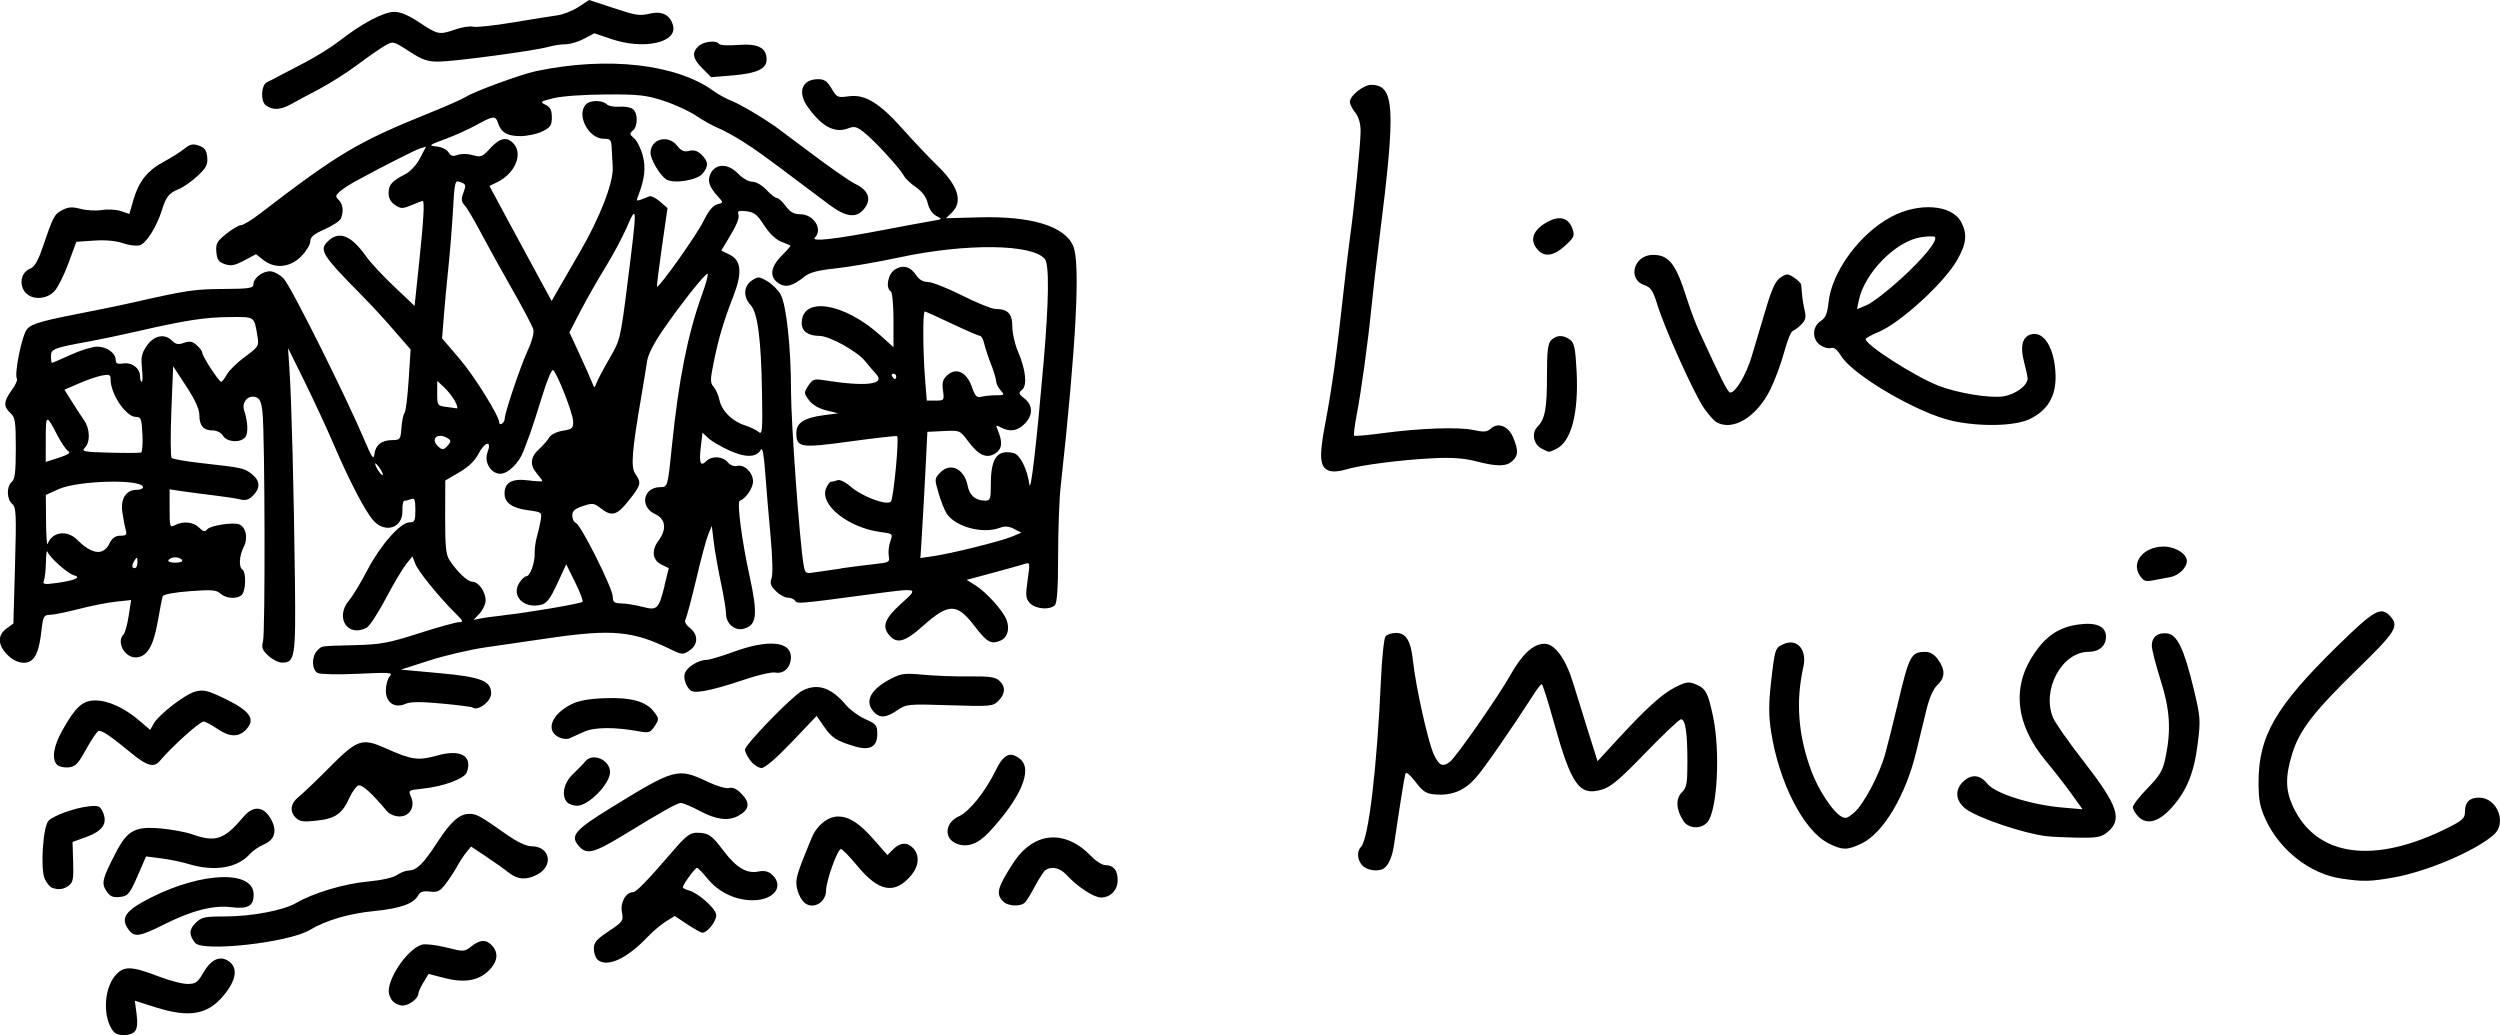 <?xml version="1.0" encoding="UTF-8" standalone="no"?>
<!-- Created with Inkscape (http://www.inkscape.org/) -->

<svg
   width="44.629mm"
   height="18.478mm"
   viewBox="0 0 44.629 18.478"
   version="1.1"
   id="svg5"
   inkscape:version="1.1.1 (3bf5ae0d25, 2021-09-20)"
   sodipodi:docname="live_music.svg"
   xmlns:inkscape="http://www.inkscape.org/namespaces/inkscape"
   xmlns:sodipodi="http://sodipodi.sourceforge.net/DTD/sodipodi-0.dtd"
   xmlns="http://www.w3.org/2000/svg"
   xmlns:svg="http://www.w3.org/2000/svg">
  <sodipodi:namedview
     id="namedview7"
     pagecolor="#ffffff"
     bordercolor="#666666"
     borderopacity="1.0"
     inkscape:pageshadow="2"
     inkscape:pageopacity="0.0"
     inkscape:pagecheckerboard="0"
     inkscape:document-units="mm"
     showgrid="false"
     fit-margin-top="0"
     fit-margin-left="0"
     fit-margin-right="0"
     fit-margin-bottom="0"
     inkscape:zoom="0.71446409"
     inkscape:cx="453.48676"
     inkscape:cy="361.80965"
     inkscape:window-width="1920"
     inkscape:window-height="991"
     inkscape:window-x="-9"
     inkscape:window-y="-9"
     inkscape:window-maximized="1"
     inkscape:current-layer="layer1" />
  <defs
     id="defs2" />
  <g
     inkscape:label="Capa 1"
     inkscape:groupmode="layer"
     id="layer1"
     transform="translate(15.063,-53.091)">
    <path
       style="fill:#000000;stroke-width:0.048"
       d="m -13.033,71.51 c -0.197,-0.237 -0.183,-0.754 0.027,-1.003 0.15,-0.178 0.286,-0.174 0.798,0.023 0.18,0.069 0.402,0.126 0.493,0.126 0.142,0 0.181,-0.027 0.275,-0.19 0.142,-0.247 0.297,-0.322 0.454,-0.22 0.165,0.108 0.149,0.309 -0.043,0.563 -0.299,0.394 -0.629,0.463 -1.263,0.262 l -0.364,-0.116 0.031,0.236 c 0.021,0.159 0.012,0.259 -0.029,0.309 -0.074,0.089 -0.307,0.095 -0.377,0.011 z m 4.984,-0.544 c -0.042,-0.042 -0.075,-0.123 -0.075,-0.181 0.003,-0.275 0.361,-0.772 0.599,-0.832 0.061,-0.015 0.254,0.008 0.43,0.052 0.312,0.078 0.322,0.078 0.446,-0.02 0.157,-0.124 0.268,-0.127 0.372,-0.012 0.118,0.13 0.097,0.287 -0.058,0.442 -0.184,0.184 -0.439,0.227 -0.795,0.135 l -0.282,-0.073 -0.091,0.15 c -0.05,0.082 -0.092,0.174 -0.092,0.203 -2.906e-4,0.085 -0.167,0.212 -0.278,0.212 -0.056,0 -0.135,-0.034 -0.177,-0.076 z m 3.645,-0.753 c -0.032,-0.032 -0.058,-0.117 -0.058,-0.19 0,-0.107 0.051,-0.166 0.266,-0.309 0.255,-0.169 0.265,-0.184 0.235,-0.342 -0.032,-0.171 0.071,-0.354 0.198,-0.354 0.059,0 0.264,-0.213 0.737,-0.763 0.203,-0.236 0.285,-0.298 0.394,-0.298 0.214,0 0.271,0.037 0.481,0.317 0.232,0.307 0.416,0.417 0.626,0.375 0.107,-0.021 0.176,-0.005 0.244,0.056 0.226,0.205 0.035,0.457 -0.345,0.457 -0.313,0 -0.614,-0.146 -0.813,-0.393 -0.082,-0.102 -0.164,-0.185 -0.183,-0.185 -0.035,3.65e-4 -0.251,0.298 -0.251,0.347 0,0.015 0.049,0.04 0.108,0.056 0.154,0.039 0.453,0.298 0.485,0.42 0.026,0.1 -0.145,0.334 -0.246,0.334 -0.023,0 -0.143,-0.067 -0.267,-0.149 l -0.225,-0.149 -0.157,0.097 c -0.086,0.054 -0.233,0.177 -0.326,0.275 -0.382,0.403 -0.742,0.561 -0.906,0.397 z m -7.178,-0.292 c -0.11,-0.142 -0.107,-0.236 0.009,-0.352 0.106,-0.106 0.157,-0.118 0.527,-0.118 0.474,0 1.043,-0.108 1.267,-0.239 0.3,-0.177 0.855,-0.344 1.273,-0.383 0.255,-0.024 0.462,-0.07 0.531,-0.118 0.062,-0.044 0.157,-0.08 0.211,-0.081 0.14,-0.003 0.261,-0.122 0.502,-0.494 0.244,-0.377 0.4,-0.516 0.578,-0.516 0.13,1.8e-4 0.18,0.028 0.672,0.373 0.185,0.13 0.345,0.205 0.436,0.205 0.334,0 0.403,0.351 0.099,0.508 -0.192,0.099 -0.347,0.088 -0.505,-0.038 -0.075,-0.06 -0.257,-0.189 -0.404,-0.287 l -0.268,-0.178 -0.086,0.106 c -0.047,0.058 -0.121,0.171 -0.164,0.251 -0.043,0.08 -0.133,0.217 -0.2,0.305 -0.104,0.137 -0.146,0.158 -0.285,0.142 -0.121,-0.014 -0.175,0.003 -0.209,0.068 -0.079,0.148 -0.316,0.233 -0.779,0.279 -0.458,0.045 -0.861,0.163 -1.161,0.341 -0.379,0.224 -1.913,0.394 -2.043,0.227 z m -1.2,-0.255 c -0.13,-0.198 -0.033,-0.327 0.418,-0.554 0.92,-0.462 1.829,-0.488 1.829,-0.052 0,0.205 -0.101,0.262 -0.397,0.226 -0.324,-0.04 -0.704,0.058 -1.209,0.311 -0.447,0.224 -0.533,0.233 -0.641,0.068 z m 12.099,-0.445 c -0.085,-0.057 -0.164,-0.236 -0.164,-0.373 0,-0.115 0.049,-0.258 0.278,-0.81 0.089,-0.214 0.286,-0.371 0.467,-0.371 0.198,0 0.38,0.118 0.641,0.415 l 0.24,0.273 0.103,-0.103 c 0.126,-0.126 0.255,-0.132 0.361,-0.015 0.114,0.126 0.098,0.316 -0.04,0.48 -0.293,0.348 -0.579,0.297 -0.965,-0.173 -0.133,-0.161 -0.263,-0.295 -0.289,-0.296 -0.059,-0.003 -0.265,0.571 -0.265,0.738 0,0.204 -0.211,0.339 -0.366,0.235 z m 3.527,-0.039 c -0.132,-0.132 -0.103,-0.246 0.175,-0.677 0.369,-0.573 0.932,-0.62 1.409,-0.119 0.078,0.082 0.187,0.149 0.243,0.149 0.144,0 0.218,0.091 0.218,0.267 0,0.179 -0.126,0.311 -0.298,0.311 -0.128,0 -0.419,-0.191 -0.614,-0.403 -0.115,-0.125 -0.263,-0.16 -0.372,-0.09 -0.03,0.019 -0.112,0.142 -0.181,0.271 -0.069,0.13 -0.15,0.265 -0.18,0.301 -0.074,0.089 -0.307,0.083 -0.4,-0.01 z m -16.009,-0.187 c -0.092,-0.14 -0.072,-0.218 0.181,-0.704 0.196,-0.377 0.34,-0.452 0.791,-0.411 0.195,0.018 0.445,0.064 0.555,0.103 0.426,0.15 0.576,0.1 0.921,-0.31 0.172,-0.205 0.355,-0.193 0.486,0.032 0.122,0.21 0.078,0.377 -0.124,0.462 -0.086,0.036 -0.199,0.115 -0.252,0.174 -0.22,0.247 -0.634,0.313 -1.09,0.174 -0.122,-0.037 -0.343,-0.083 -0.491,-0.101 l -0.268,-0.034 -0.101,0.234 c -0.194,0.449 -0.213,0.474 -0.374,0.49 -0.12,0.012 -0.17,-0.012 -0.234,-0.109 z m -0.974,-0.059 c -0.034,-0.014 -0.09,-0.082 -0.124,-0.153 -0.083,-0.169 -0.033,-0.944 0.068,-1.042 0.097,-0.095 0.464,-0.226 0.707,-0.254 0.183,-0.021 0.21,-0.01 0.261,0.102 0.09,0.197 -0.004,0.338 -0.294,0.443 l -0.247,0.089 0.011,0.357 c 0.01,0.303 -0.003,0.367 -0.08,0.424 -0.092,0.068 -0.192,0.079 -0.303,0.034 z m 40.874,-0.161 c -0.555,-0.081 -1.097,-0.502 -1.35,-1.049 -0.104,-0.224 -0.128,-0.348 -0.129,-0.661 -0.003,-0.832 0.301,-1.358 1.412,-2.446 0.657,-0.643 0.775,-0.709 0.94,-0.526 0.16,0.177 0.1,0.273 -0.578,0.934 -0.79,0.77 -1.044,1.098 -1.173,1.518 -0.127,0.41 -0.122,0.659 0.018,0.954 0.424,0.895 1.455,1.029 2.777,0.361 0.249,-0.126 0.289,-0.164 0.289,-0.28 0,-0.171 0.08,-0.25 0.253,-0.25 0.319,0 0.5,0.448 0.265,0.659 -0.323,0.289 -1.193,0.661 -1.795,0.767 -0.416,0.073 -0.539,0.076 -0.929,0.019 z M 9.258,68.543 c -0.092,-0.101 -0.104,-0.254 -0.026,-0.332 0.135,-0.135 0.287,-1.409 0.358,-3.002 0.017,-0.384 0.054,-0.726 0.081,-0.759 0.027,-0.033 0.111,-0.06 0.187,-0.06 0.181,0 0.265,0.139 0.304,0.506 0.048,0.448 0.263,1.417 0.365,1.648 0.095,0.214 0.162,0.248 0.294,0.146 0.109,-0.084 0.875,-1.182 1.081,-1.552 0.206,-0.368 0.409,-0.555 0.605,-0.555 0.187,0 0.381,0.267 0.515,0.707 0.055,0.181 0.175,0.568 0.267,0.859 l 0.167,0.53 0.332,-0.361 c 0.532,-0.58 0.821,-0.842 1.057,-0.96 0.192,-0.096 0.239,-0.103 0.364,-0.051 0.179,0.074 0.218,0.147 0.309,0.576 0.133,0.635 0.075,1.69 -0.104,1.889 -0.113,0.125 -0.335,0.113 -0.424,-0.023 -0.132,-0.201 -0.144,-0.398 -0.031,-0.511 0.089,-0.089 0.101,-0.158 0.101,-0.553 0,-0.515 -0.036,-0.753 -0.114,-0.754 -0.03,-1.84e-4 -0.315,0.269 -0.633,0.598 -0.467,0.483 -0.618,0.61 -0.784,0.659 -0.401,0.118 -0.542,-0.083 -0.858,-1.221 -0.101,-0.365 -0.196,-0.663 -0.211,-0.662 -0.015,1.8e-4 -0.073,0.071 -0.128,0.157 -0.421,0.654 -0.893,1.336 -1.047,1.511 -0.204,0.232 -0.429,0.325 -0.73,0.3 -0.16,-0.013 -0.216,-0.05 -0.35,-0.225 -0.097,-0.128 -0.167,-0.184 -0.179,-0.145 -0.018,0.055 -0.108,0.617 -0.203,1.269 -0.031,0.21 -0.098,0.365 -0.181,0.421 -0.098,0.065 -0.302,0.038 -0.383,-0.051 z m -13.982,-0.342 c -0.17,-0.188 -0.089,-0.287 0.575,-0.695 1.13,-0.695 1.186,-0.711 1.706,-0.465 0.175,0.083 0.346,0.134 0.397,0.117 0.058,-0.018 0.132,0.015 0.21,0.093 0.173,0.173 0.156,0.296 -0.056,0.408 -0.174,0.092 -0.388,0.063 -0.674,-0.089 -0.149,-0.08 -0.303,-0.145 -0.343,-0.145 -0.063,0 -0.319,0.143 -1.013,0.567 -0.537,0.327 -0.664,0.36 -0.801,0.209 z m 22.302,-0.057 c -0.441,-0.218 -0.887,-1.089 -1.025,-1.998 -0.043,-0.281 -0.043,-0.491 -0.002,-0.859 0.069,-0.613 0.074,-0.63 0.222,-0.697 0.244,-0.111 0.427,0.097 0.357,0.406 -0.14,0.621 -0.093,1.229 0.146,1.868 0.118,0.315 0.363,0.694 0.511,0.79 0.091,0.059 0.118,0.053 0.246,-0.055 0.17,-0.143 0.449,-0.666 0.555,-1.04 0.041,-0.146 0.145,-0.558 0.23,-0.916 0.203,-0.855 0.235,-0.914 0.489,-0.915 0.088,-4.1e-4 0.161,0.044 0.229,0.139 0.13,0.183 0.126,0.322 -0.014,0.453 -0.073,0.068 -0.143,0.227 -0.196,0.444 -0.045,0.186 -0.126,0.522 -0.181,0.747 -0.188,0.778 -0.586,1.448 -0.969,1.634 -0.262,0.127 -0.345,0.127 -0.6,3.65e-4 z m -15.571,0.005 c -0.226,-0.095 -0.199,-0.376 0.047,-0.485 0.184,-0.081 0.473,-0.441 0.656,-0.817 0.144,-0.295 0.261,-0.35 0.439,-0.205 0.228,0.184 0.013,0.692 -0.551,1.299 -0.204,0.22 -0.398,0.288 -0.592,0.208 z M 21.47,68.018 c -0.395,-0.045 -1.213,-0.32 -1.434,-0.482 -0.19,-0.14 -0.211,-0.344 -0.051,-0.494 0.148,-0.138 0.301,-0.123 0.433,0.043 0.136,0.171 0.78,0.375 1.338,0.422 l 0.358,0.031 -0.205,-0.285 c -0.113,-0.157 -0.314,-0.415 -0.447,-0.574 -0.547,-0.654 -0.619,-1.327 -0.207,-1.928 0.217,-0.316 0.446,-0.466 0.786,-0.512 0.321,-0.044 0.491,0.033 0.491,0.221 0,0.161 -0.123,0.267 -0.31,0.267 -0.478,0 -0.843,0.679 -0.634,1.178 0.037,0.09 0.281,0.437 0.542,0.773 0.626,0.805 0.706,1.05 0.414,1.279 -0.101,0.079 -0.188,0.094 -0.513,0.088 -0.215,-0.004 -0.467,-0.016 -0.56,-0.027 z M -9.78,67.693 c -0.118,-0.118 -0.099,-0.26 0.051,-0.379 0.072,-0.058 0.318,-0.292 0.545,-0.521 0.504,-0.508 0.583,-0.534 1.018,-0.339 0.451,0.203 0.571,0.219 0.908,0.124 0.418,-0.117 0.636,0.006 0.528,0.3 -0.043,0.116 -0.418,0.254 -0.799,0.293 -0.242,0.025 -0.248,0.029 -0.198,0.14 0.081,0.179 -0.02,0.355 -0.203,0.355 -0.084,0 -0.178,-0.039 -0.223,-0.092 -0.275,-0.328 -0.45,-0.485 -0.514,-0.46 -0.039,0.015 -0.109,0.112 -0.156,0.215 -0.13,0.289 -0.251,0.374 -0.582,0.411 -0.24,0.027 -0.307,0.018 -0.374,-0.048 z m 32.893,-0.021 c -0.056,-0.056 -0.101,-0.133 -0.101,-0.172 0,-0.039 0.118,-0.191 0.262,-0.338 0.221,-0.227 0.271,-0.311 0.32,-0.544 0.104,-0.497 0.081,-0.856 -0.089,-1.392 -0.085,-0.269 -0.155,-0.543 -0.155,-0.609 0,-0.155 0.105,-0.238 0.274,-0.219 0.179,0.021 0.303,0.278 0.473,0.987 0.123,0.511 0.126,0.56 0.072,0.988 -0.065,0.518 -0.198,0.84 -0.466,1.138 -0.229,0.254 -0.44,0.311 -0.59,0.161 z M -4.935,67.417 c -0.113,-0.113 -0.067,-0.349 0.099,-0.506 0.086,-0.081 0.185,-0.183 0.219,-0.226 0.133,-0.166 0.444,-0.031 0.444,0.191 -8.457e-4,0.208 -0.384,0.599 -0.587,0.599 -0.064,0 -0.142,-0.026 -0.174,-0.058 z m -9.108,-0.673 c -0.101,-0.101 -0.067,-0.329 0.092,-0.613 0.236,-0.421 0.362,-0.536 0.589,-0.536 0.231,0 0.521,0.133 0.786,0.36 l 0.194,0.166 0.059,-0.106 c 0.094,-0.17 0.57,-0.536 0.754,-0.581 0.144,-0.035 0.221,-0.016 0.527,0.133 0.456,0.222 0.551,0.369 0.361,0.559 -0.128,0.128 -0.287,0.122 -0.498,-0.022 -0.096,-0.065 -0.206,-0.125 -0.245,-0.133 -0.059,-0.012 -0.568,0.444 -0.789,0.707 -0.101,0.12 -0.227,0.086 -0.491,-0.131 -0.387,-0.319 -0.544,-0.425 -0.6,-0.407 -0.028,0.009 -0.128,0.156 -0.221,0.326 -0.144,0.263 -0.191,0.312 -0.314,0.324 -0.079,0.008 -0.171,-0.013 -0.204,-0.046 z m 12.379,-0.071 c -0.055,-0.07 -0.1,-0.16 -0.1,-0.199 0,-0.09 0.844,-0.959 1.022,-1.052 0.27,-0.141 0.518,-0.059 0.783,0.257 0.072,0.086 0.227,0.198 0.344,0.25 0.194,0.086 0.213,0.11 0.213,0.264 0,0.231 -0.131,0.303 -0.405,0.221 -0.323,-0.096 -0.405,-0.149 -0.545,-0.351 l -0.133,-0.192 -0.442,0.465 c -0.274,0.287 -0.48,0.465 -0.54,0.465 -0.053,0 -0.142,-0.057 -0.197,-0.127 z m -3.413,-0.417 c -0.253,-0.114 -0.149,-0.408 0.207,-0.589 0.134,-0.068 0.31,-0.101 0.599,-0.112 0.475,-0.018 0.744,0.057 0.885,0.245 0.09,0.12 0.09,0.131 0.01,0.254 -0.074,0.113 -0.105,0.124 -0.26,0.096 -0.45,-0.083 -0.812,-0.081 -1.001,0.004 -0.103,0.047 -0.221,0.1 -0.26,0.118 -0.04,0.018 -0.121,0.011 -0.18,-0.016 z m 5.61,-0.46 c -0.169,-0.187 -0.054,-0.403 0.318,-0.593 0.176,-0.09 0.246,-0.098 0.565,-0.067 0.2,0.02 0.568,0.033 0.817,0.03 0.36,-0.004 0.472,0.011 0.542,0.075 0.117,0.106 0.112,0.234 -0.015,0.361 -0.099,0.099 -0.134,0.102 -0.87,0.079 -0.747,-0.024 -0.771,-0.022 -0.935,0.09 -0.202,0.137 -0.315,0.144 -0.422,0.026 z m -7.17,-0.077 c -0.011,-0.011 -0.256,-0.042 -0.544,-0.069 -0.371,-0.034 -0.557,-0.033 -0.638,0.004 -0.195,0.089 -0.356,-0.018 -0.356,-0.235 0,-0.098 0.031,-0.212 0.069,-0.254 0.063,-0.069 0.011,-0.073 -0.566,-0.046 -0.352,0.017 -0.673,0.01 -0.72,-0.014 -0.106,-0.055 -0.112,-0.295 -0.009,-0.398 0.091,-0.091 0.029,-0.082 0.671,-0.099 0.467,-0.012 0.604,-0.038 1.147,-0.212 0.339,-0.109 0.661,-0.198 0.714,-0.198 0.085,0 0.077,-0.02 -0.063,-0.158 -0.293,-0.29 -0.665,-0.749 -0.717,-0.884 l -0.051,-0.134 -0.114,0.142 c -0.062,0.078 -0.226,0.354 -0.363,0.613 -0.137,0.259 -0.289,0.492 -0.339,0.518 -0.342,0.183 -0.575,-0.18 -0.314,-0.489 0.066,-0.078 0.212,-0.32 0.325,-0.537 0.232,-0.446 0.591,-0.853 0.752,-0.853 0.093,0 0.105,-0.026 0.105,-0.222 0,-0.183 -0.014,-0.217 -0.076,-0.193 -0.042,0.016 -0.095,0.029 -0.119,0.029 -0.024,0 -0.04,0.079 -0.036,0.175 0.011,0.305 -0.298,0.416 -0.514,0.183 -0.143,-0.154 -0.433,-0.71 -0.716,-1.371 -0.119,-0.278 -0.351,-0.777 -0.514,-1.109 l -0.298,-0.603 0.027,0.41 c 0.036,0.539 0.078,2.173 0.096,3.747 0.016,1.364 0.001,1.458 -0.231,1.458 -0.061,0 -0.17,-0.055 -0.243,-0.123 -0.108,-0.1 -0.126,-0.147 -0.096,-0.253 0.042,-0.15 0.034,-3.715 -0.009,-4.091 -0.023,-0.201 -0.048,-0.254 -0.132,-0.276 -0.129,-0.034 -0.241,0.1 -0.197,0.236 0.069,0.212 0.078,0.414 0.021,0.483 -0.087,0.105 -0.324,0.09 -0.396,-0.025 -0.035,-0.056 -0.112,-0.096 -0.184,-0.096 -0.166,0 -0.239,-0.084 -0.239,-0.273 0,-0.107 -0.075,-0.272 -0.234,-0.515 l -0.234,-0.358 -0.032,0.8 c -0.017,0.44 -0.015,0.817 0.006,0.837 0.021,0.021 0.254,0.061 0.518,0.091 0.745,0.083 0.776,0.09 0.91,0.195 0.152,0.119 0.16,0.25 0.024,0.386 -0.075,0.075 -0.134,0.093 -0.229,0.069 -0.07,-0.018 -0.28,-0.05 -0.465,-0.072 -0.186,-0.022 -0.44,-0.055 -0.566,-0.074 l -0.229,-0.034 v 0.345 c 0,0.326 0.005,0.342 0.093,0.295 0.145,-0.078 0.331,-0.059 0.434,0.043 0.075,0.075 0.103,0.081 0.145,0.03 0.056,-0.068 0.459,-0.13 0.569,-0.088 0.121,0.046 0.163,0.246 0.084,0.399 -0.083,0.16 -0.095,0.366 -0.024,0.409 0.068,0.042 0.06,0.378 -0.01,0.448 -0.082,0.082 -0.281,0.072 -0.382,-0.02 -0.073,-0.066 -0.157,-0.073 -0.549,-0.043 -0.276,0.021 -0.471,0.057 -0.483,0.09 -0.011,0.031 -0.052,0.237 -0.09,0.459 -0.076,0.438 -0.197,0.633 -0.394,0.633 -0.202,0 -0.347,-0.279 -0.214,-0.412 0.025,-0.025 0.066,-0.173 0.09,-0.329 l 0.044,-0.283 -0.271,0.029 c -0.149,0.016 -0.444,0.074 -0.656,0.129 -0.212,0.055 -0.444,0.103 -0.514,0.105 -0.121,0.004 -0.131,0.022 -0.162,0.299 -0.034,0.299 -0.091,0.459 -0.186,0.522 -0.111,0.074 -0.283,0.032 -0.418,-0.104 -0.176,-0.176 -0.183,-0.351 -0.018,-0.471 l 0.123,-0.09 0.029,-1.035 c 0.026,-0.925 0.02,-1.042 -0.051,-1.101 -0.099,-0.082 -0.103,-0.312 -0.007,-0.392 0.056,-0.047 0.072,-0.179 0.072,-0.601 0,-0.48 -0.011,-0.551 -0.096,-0.628 -0.127,-0.115 -0.122,-0.212 0.023,-0.408 0.065,-0.089 0.107,-0.18 0.093,-0.203 -0.053,-0.086 0.091,-0.787 0.182,-0.889 0.091,-0.101 0.25,-0.145 1.196,-0.329 0.225,-0.044 0.54,-0.109 0.699,-0.146 0.945,-0.215 1.093,-0.237 1.602,-0.24 0.463,-0.003 0.542,-0.014 0.542,-0.08 3.43e-4,-0.111 0.157,-0.236 0.296,-0.236 0.068,0 0.175,0.058 0.247,0.133 0.125,0.13 1.115,2.111 1.439,2.879 0.132,0.313 0.166,0.361 0.178,0.257 0.019,-0.166 0.126,-0.253 0.316,-0.255 0.144,-0.002 0.152,-0.011 0.167,-0.218 0.008,-0.119 0.033,-0.238 0.055,-0.265 0.022,-0.027 0.055,-0.293 0.074,-0.592 l 0.035,-0.543 -0.282,-0.324 C -8.167,58.825 -8.424,58.547 -8.583,58.386 -9.331,57.628 -9.378,57.551 -9.194,57.384 c 0.193,-0.175 0.407,-0.084 0.666,0.283 0.075,0.107 0.301,0.35 0.502,0.54 l 0.364,0.345 0.082,-0.781 c 0.08,-0.761 0.099,-1.094 0.062,-1.094 -0.01,0 -0.099,0.034 -0.197,0.075 -0.162,0.068 -0.19,0.068 -0.295,-0.001 -0.078,-0.051 -0.116,-0.121 -0.116,-0.214 0,-0.148 0.059,-0.215 0.299,-0.337 0.089,-0.045 0.199,-0.165 0.262,-0.285 l 0.108,-0.207 -0.106,0.033 c -0.095,0.03 -0.637,0.305 -1.151,0.584 -0.107,0.058 -0.235,0.142 -0.284,0.186 -0.077,0.07 -0.08,0.089 -0.018,0.15 0.075,0.075 0.09,0.198 0.04,0.328 -0.017,0.044 -0.147,0.131 -0.289,0.194 -0.197,0.087 -0.259,0.139 -0.259,0.218 0,0.057 -0.074,0.178 -0.164,0.268 -0.2,0.2 -0.468,0.225 -0.676,0.062 l -0.129,-0.102 -0.211,0.112 c -0.171,0.091 -0.237,0.103 -0.347,0.065 -0.109,-0.038 -0.138,-0.08 -0.15,-0.217 -0.013,-0.148 0.01,-0.19 0.178,-0.324 0.106,-0.085 0.224,-0.155 0.263,-0.155 0.039,0 0.186,-0.089 0.328,-0.198 1.414,-1.085 1.753,-1.286 3.029,-1.802 0.305,-0.123 0.6,-0.253 0.656,-0.29 0.15,-0.097 0.989,-0.404 1.257,-0.46 1.276,-0.267 2.508,-0.127 3.172,0.36 0.08,0.058 0.221,0.135 0.313,0.171 0.145,0.056 0.508,0.268 0.777,0.454 0.043,0.03 0.345,0.256 0.672,0.502 0.327,0.246 0.668,0.483 0.758,0.526 0.235,0.111 0.296,0.27 0.168,0.437 -0.137,0.181 -0.323,0.163 -0.62,-0.058 -0.13,-0.097 -0.335,-0.251 -0.454,-0.34 -0.711,-0.536 -0.869,-0.65 -1.109,-0.801 -0.146,-0.092 -0.34,-0.198 -0.432,-0.235 -0.092,-0.037 -0.267,-0.135 -0.39,-0.218 -0.123,-0.083 -0.384,-0.203 -0.58,-0.267 -0.312,-0.102 -0.444,-0.117 -1.032,-0.114 -0.386,0.002 -0.785,0.03 -0.932,0.066 -0.241,0.059 -0.25,0.067 -0.145,0.119 0.085,0.042 0.112,0.096 0.112,0.223 0,0.143 -0.024,0.18 -0.169,0.252 -0.093,0.046 -0.27,0.084 -0.394,0.084 -0.234,7.7e-5 -0.346,-0.067 -0.401,-0.241 -0.04,-0.127 -0.087,-0.122 -0.38,0.041 -0.136,0.076 -0.388,0.189 -0.56,0.253 -0.293,0.108 -0.303,0.117 -0.155,0.131 0.089,0.009 0.183,0.054 0.214,0.104 0.042,0.068 0.081,0.079 0.164,0.047 0.062,-0.024 0.176,-0.022 0.268,0.004 0.147,0.042 0.172,0.032 0.314,-0.123 0.172,-0.188 0.298,-0.212 0.417,-0.081 0.171,0.189 0.023,0.533 -0.295,0.688 l -0.137,0.067 0.34,0.632 c 0.187,0.348 0.437,0.81 0.556,1.027 l 0.215,0.394 0.098,-0.173 c 0.054,-0.095 0.233,-0.405 0.398,-0.688 0.364,-0.622 0.611,-1.259 0.594,-1.529 -0.006,-0.106 -0.015,-0.263 -0.019,-0.349 -0.007,-0.138 -0.024,-0.157 -0.142,-0.157 -0.275,0 -0.496,-0.435 -0.314,-0.617 0.075,-0.075 0.292,-0.074 0.367,0.001 0.032,0.032 0.135,0.052 0.229,0.044 0.094,-0.008 0.201,0.011 0.24,0.043 0.091,0.075 0.09,0.307 -0.002,0.383 -0.062,0.052 -0.059,0.069 0.023,0.138 0.052,0.044 0.121,0.182 0.154,0.308 0.058,0.223 0.035,0.417 -0.086,0.731 -0.037,0.095 -0.037,0.095 0.204,-0.004 0.03,-0.012 0.115,0.03 0.189,0.094 l 0.135,0.116 -0.1,0.694 c -0.055,0.382 -0.094,0.7 -0.087,0.708 0.031,0.033 0.708,-0.921 0.83,-1.17 0.09,-0.183 0.169,-0.279 0.245,-0.299 0.112,-0.028 0.112,-0.029 0.019,-0.131 -0.166,-0.182 -0.201,-0.29 -0.137,-0.419 0.09,-0.182 0.313,-0.182 0.488,8.46e-4 0.081,0.084 0.19,0.147 0.257,0.147 0.067,0 0.173,0.061 0.251,0.145 0.074,0.08 0.158,0.145 0.187,0.145 0.028,0 0.1,0.065 0.158,0.145 0.08,0.108 0.146,0.145 0.259,0.145 0.24,0 0.409,0.269 0.261,0.417 -0.077,0.077 0.346,0.031 1.184,-0.129 0.398,-0.076 0.808,-0.152 0.912,-0.169 0.183,-0.03 0.185,-0.033 0.074,-0.088 -0.071,-0.035 -0.13,-0.122 -0.155,-0.226 -0.027,-0.113 -0.096,-0.207 -0.209,-0.285 -0.093,-0.064 -0.191,-0.157 -0.218,-0.208 -0.07,-0.132 -0.515,-0.617 -0.703,-0.767 -0.138,-0.111 -0.178,-0.121 -0.295,-0.077 -0.238,0.09 -0.467,-0.033 -0.719,-0.386 -0.188,-0.263 -0.101,-0.493 0.186,-0.493 0.112,0 0.164,0.036 0.241,0.167 0.094,0.16 0.108,0.166 0.309,0.138 0.289,-0.04 0.551,0.121 0.971,0.596 0.181,0.204 0.454,0.491 0.606,0.639 0.372,0.359 0.462,0.643 0.265,0.836 l -0.108,0.106 0.606,-0.016 c 0.919,-0.024 1.513,0.158 1.664,0.511 0.131,0.304 0.055,1.754 -0.224,4.301 -0.025,0.225 -0.045,0.78 -0.045,1.232 -9.4e-5,0.575 -0.018,0.839 -0.058,0.88 -0.091,0.091 -0.35,0.069 -0.446,-0.037 -0.074,-0.082 -0.08,-0.135 -0.04,-0.413 0.045,-0.311 0.043,-0.318 -0.055,-0.286 -0.055,0.018 -0.31,0.089 -0.567,0.158 l -0.466,0.126 0.157,0.098 c 0.196,0.123 0.491,0.451 0.554,0.615 0.065,0.17 0.014,0.326 -0.121,0.377 -0.162,0.062 -0.228,0.022 -0.455,-0.272 -0.313,-0.406 -0.457,-0.405 -0.921,0.009 -0.31,0.277 -0.454,0.319 -0.586,0.173 -0.147,-0.162 -0.099,-0.302 0.197,-0.571 0.328,-0.298 0.354,-0.292 -0.639,-0.159 -1.184,0.158 -1.213,0.16 -1.25,0.102 -0.018,-0.03 -0.077,-0.054 -0.129,-0.054 -0.053,0 -0.149,-0.053 -0.214,-0.118 -0.093,-0.093 -0.109,-0.141 -0.076,-0.229 0.025,-0.066 0.017,-0.377 -0.019,-0.762 -0.033,-0.358 -0.076,-0.866 -0.095,-1.13 -0.023,-0.317 -0.049,-0.453 -0.077,-0.403 -0.079,0.142 -0.275,0.146 -0.565,0.013 -0.15,-0.069 -0.319,-0.168 -0.375,-0.221 l -0.102,-0.096 -0.03,0.25 c -0.034,0.289 -0.008,0.363 0.095,0.26 0.1,-0.1 0.292,-0.091 0.385,0.018 0.046,0.053 0.115,0.081 0.17,0.066 0.126,-0.033 0.282,0.119 0.282,0.275 0,0.121 -0.129,0.309 -0.237,0.346 -0.053,0.018 0.036,0.708 0.17,1.318 0.158,0.721 0.138,0.908 -0.105,0.969 -0.155,0.039 -0.31,-0.095 -0.31,-0.268 0,-0.07 -0.041,-0.322 -0.092,-0.559 -0.05,-0.237 -0.108,-0.562 -0.127,-0.721 l -0.035,-0.289 -0.062,0.148 c -0.034,0.081 -0.131,0.439 -0.214,0.795 -0.084,0.356 -0.17,0.678 -0.191,0.717 -0.026,0.047 -0.002,0.099 0.076,0.161 0.153,0.121 0.15,0.3 -0.009,0.404 -0.118,0.077 -0.135,0.076 -0.349,-0.029 -0.656,-0.321 -1.036,-0.356 -2.129,-0.197 -0.358,0.052 -0.878,0.128 -1.157,0.168 -0.278,0.04 -0.733,0.146 -1.01,0.236 l -0.504,0.162 0.687,0.063 c 0.746,0.068 0.923,0.138 0.923,0.363 0,0.149 -0.255,0.331 -0.342,0.244 z m 0.559,-1.644 c 0.413,-0.043 1.382,-0.208 1.414,-0.24 0.015,-0.015 -0.044,-0.172 -0.132,-0.349 l -0.159,-0.322 -0.16,0.346 c -0.124,0.268 -0.188,0.353 -0.285,0.377 -0.312,0.078 -0.545,-0.158 -0.39,-0.395 0.041,-0.063 0.096,-0.114 0.123,-0.114 0.067,0 0.154,-0.237 0.149,-0.41 -0.002,-0.08 0.015,-0.21 0.038,-0.289 0.023,-0.08 0.054,-0.212 0.068,-0.295 0.026,-0.15 0.025,-0.151 -0.224,-0.184 -0.282,-0.037 -0.42,-0.134 -0.42,-0.296 0,-0.2 0.13,-0.274 0.418,-0.238 0.141,0.018 0.257,0.023 0.257,0.012 0,-0.011 -0.043,-0.07 -0.096,-0.131 -0.132,-0.153 -0.121,-0.294 0.036,-0.437 0.073,-0.067 0.155,-0.161 0.182,-0.209 0.029,-0.051 0.131,-0.102 0.241,-0.12 0.175,-0.029 0.191,-0.044 0.186,-0.175 -0.006,-0.141 -0.273,-0.826 -0.355,-0.908 -0.024,-0.024 -0.108,0.174 -0.195,0.458 -0.084,0.275 -0.181,0.576 -0.216,0.669 -0.035,0.093 -0.088,0.235 -0.118,0.316 -0.079,0.212 -0.277,0.407 -0.413,0.407 -0.175,0 -0.298,-0.209 -0.229,-0.39 0.081,-0.214 -0.053,-0.182 -0.167,0.041 -0.06,0.118 -0.179,0.231 -0.341,0.325 l -0.248,0.145 -0.002,0.652 c -0.001,0.528 0.014,0.675 0.078,0.771 0.145,0.217 0.323,0.384 0.409,0.384 0.108,0 0.235,0.179 0.235,0.333 0,0.065 -0.049,0.171 -0.108,0.234 l -0.108,0.115 0.121,-0.025 c 0.066,-0.014 0.251,-0.039 0.41,-0.056 z m 2.879,-0.541 0.075,-0.301 -0.127,-0.061 c -0.164,-0.078 -0.188,-0.252 -0.059,-0.426 0.154,-0.208 0.132,-0.39 -0.057,-0.477 -0.284,-0.132 -0.215,-0.482 0.094,-0.482 0.129,0 0.131,-0.007 0.206,-0.747 0.12,-1.173 0.281,-1.983 0.535,-2.687 0.074,-0.205 0.119,-0.374 0.099,-0.374 -0.048,0 -0.454,0.51 -0.785,0.988 -0.173,0.25 -0.277,0.454 -0.295,0.578 -0.015,0.106 -0.059,0.377 -0.098,0.603 -0.172,0.999 -0.195,1.283 -0.11,1.403 0.111,0.159 0.102,0.197 -0.115,0.472 -0.214,0.27 -0.306,0.297 -0.502,0.142 -0.12,-0.094 -0.147,-0.098 -0.32,-0.04 -0.145,0.048 -0.189,0.088 -0.189,0.17 0,0.059 0.03,0.119 0.066,0.133 0.09,0.035 0.657,1.168 0.657,1.314 0,0.099 0.024,0.118 0.157,0.121 0.086,0.002 0.254,0.03 0.374,0.061 0.264,0.069 0.289,0.044 0.397,-0.39 z M -13.721,63.426 c 0.054,-0.029 0.048,-0.044 -0.028,-0.068 -0.117,-0.037 -0.428,-0.315 -0.464,-0.415 -0.014,-0.04 -0.028,0.04 -0.03,0.177 -0.002,0.137 -0.018,0.286 -0.035,0.331 -0.028,0.073 -0.004,0.078 0.229,0.047 0.143,-0.019 0.291,-0.052 0.328,-0.072 z m 13.669,-0.189 c 0.186,-0.026 0.459,-0.061 0.607,-0.077 0.254,-0.027 0.269,-0.036 0.248,-0.145 -0.012,-0.064 -1.43e-4,-0.18 0.027,-0.257 0.049,-0.14 0.048,-0.141 -0.175,-0.17 -0.572,-0.076 -1.084,-0.482 -0.974,-0.772 0.026,-0.069 0.068,-0.126 0.093,-0.126 0.025,0 0.077,-0.012 0.116,-0.027 0.04,-0.015 0.142,0.035 0.233,0.115 0.204,0.178 0.643,0.342 0.718,0.268 0.046,-0.046 0.149,-1.121 0.112,-1.169 -0.008,-0.01 -0.382,0.032 -0.831,0.093 -0.901,0.124 -0.969,0.113 -0.969,-0.152 0,-0.178 0.139,-0.268 0.482,-0.314 l 0.265,-0.035 -0.212,-0.052 c -0.135,-0.033 -0.248,-0.1 -0.309,-0.182 -0.093,-0.125 -0.093,-0.135 -0.012,-0.259 0.076,-0.116 0.104,-0.126 0.285,-0.097 0.745,0.119 1.102,0.076 0.924,-0.112 -0.04,-0.043 -0.126,-0.144 -0.192,-0.226 -0.142,-0.178 -0.64,-0.454 -0.82,-0.454 -0.199,0 -0.315,-0.084 -0.315,-0.227 0,-0.485 0.751,-0.369 1.403,0.217 l 0.235,0.212 V 58.806 c 0,-0.27 -0.021,-0.497 -0.048,-0.513 -0.097,-0.06 -0.052,-0.308 0.07,-0.388 0.144,-0.094 0.28,-0.058 0.385,0.101 0.051,0.078 0.123,0.119 0.209,0.119 0.072,1.8e-4 0.347,0.109 0.61,0.241 0.263,0.132 0.531,0.241 0.594,0.241 0.221,0 0.301,0.083 0.301,0.311 0,0.116 0.044,0.315 0.099,0.441 0.141,0.33 0.172,0.609 0.076,0.689 -0.069,0.058 -0.065,0.073 0.043,0.158 0.154,0.121 0.154,0.298 0.002,0.451 -0.128,0.128 -0.264,0.149 -0.422,0.065 -0.089,-0.047 -0.096,-0.043 -0.062,0.036 0.095,0.224 0.085,0.345 -0.037,0.425 -0.156,0.102 -0.299,0.039 -0.491,-0.219 -0.142,-0.191 -0.145,-0.192 -0.434,-0.178 l -0.29,0.014 -0.031,0.627 c -0.017,0.345 -0.045,0.852 -0.062,1.126 l -0.031,0.5 0.231,-0.034 c 0.329,-0.048 1.201,-0.265 1.401,-0.348 l 0.169,-0.071 -0.129,-0.067 c -0.092,-0.048 -0.164,-0.054 -0.251,-0.021 -0.308,0.117 -0.8,-0.015 -0.954,-0.256 -0.038,-0.059 -0.103,-0.223 -0.144,-0.365 -0.074,-0.254 -0.074,-0.258 0.041,-0.373 0.178,-0.178 0.425,-0.051 0.48,0.247 0.032,0.171 0.141,0.263 0.313,0.263 0.09,0 0.1,-0.029 0.1,-0.301 0.001,-0.463 0.118,-0.619 0.409,-0.547 0.113,0.028 0.241,0.285 0.279,0.559 0.024,0.172 0.129,-0.735 0.255,-2.193 0.094,-1.09 0.101,-1.735 0.021,-1.832 -0.224,-0.27 -1.409,-0.283 -2.602,-0.027 -0.384,0.082 -0.893,0.17 -1.131,0.195 -0.314,0.033 -0.465,0.073 -0.554,0.144 -0.215,0.173 -0.339,0.206 -0.466,0.122 -0.168,-0.11 -0.147,-0.29 0.056,-0.493 0.094,-0.094 0.164,-0.175 0.157,-0.18 -0.007,-0.005 -0.083,-0.037 -0.169,-0.071 -0.095,-0.038 -0.212,-0.151 -0.303,-0.292 -0.122,-0.191 -0.177,-0.234 -0.317,-0.25 -0.125,-0.015 -0.162,-0.003 -0.144,0.044 0.028,0.072 -0.022,0.195 -0.188,0.468 l -0.115,0.189 0.153,0.076 c 0.205,0.102 0.224,0.325 0.064,0.736 -0.173,0.445 -0.261,0.739 -0.348,1.163 -0.068,0.333 -0.069,0.387 -0.006,0.458 0.039,0.044 0.086,0.15 0.104,0.234 0.041,0.195 0.227,0.381 0.452,0.453 0.097,0.031 0.209,0.085 0.249,0.12 0.064,0.056 0.071,-0.027 0.059,-0.717 -0.016,-0.951 -0.078,-1.417 -0.206,-1.553 -0.133,-0.142 -0.122,-0.339 0.025,-0.435 0.112,-0.073 0.13,-0.072 0.275,0.013 0.086,0.05 0.193,0.155 0.237,0.234 0.104,0.181 0.187,0.952 0.187,1.731 0,0.544 0.15,2.641 0.221,3.077 0.028,0.173 0.037,0.181 0.182,0.158 0.084,-0.013 0.304,-0.045 0.49,-0.071 z M -12.609,63.124 c -4.09e-4,-0.088 -0.01,-0.095 -0.047,-0.036 -0.06,0.093 -0.06,0.145 0,0.145 0.027,0 0.048,-0.049 0.047,-0.108 z m 0.796,-0.036 c -0.016,-0.027 -0.071,-0.048 -0.121,-0.048 -0.05,0 -0.104,0.022 -0.121,0.048 -0.017,0.028 0.033,0.048 0.121,0.048 0.088,0 0.138,-0.02 0.121,-0.048 z m -1.301,-0.289 c 0.054,-0.104 0.11,-0.145 0.2,-0.145 0.106,0 0.12,-0.016 0.095,-0.108 -0.017,-0.06 -0.044,-0.201 -0.06,-0.314 -0.035,-0.239 0.067,-0.397 0.256,-0.397 0.062,0 0.113,-0.021 0.113,-0.046 0,-0.15 -1.154,-0.124 -1.506,0.034 l -0.229,0.103 0.004,0.473 c 0.002,0.26 0.015,0.44 0.03,0.4 0.076,-0.214 0.345,-0.252 0.523,-0.075 0.265,0.265 0.465,0.291 0.577,0.075 z m 4.825,-1.357 c -0.042,-0.061 -0.077,-0.094 -0.077,-0.075 0,0.054 0.114,0.225 0.136,0.204 0.01,-0.01 -0.016,-0.068 -0.058,-0.129 z m -5.553,-0.296 c -0.038,-0.021 -0.121,-0.141 -0.186,-0.265 -0.211,-0.405 -0.217,-0.404 -0.218,0.043 l -8.46e-4,0.413 0.236,-0.076 c 0.166,-0.053 0.216,-0.088 0.168,-0.115 z m 1.321,-0.303 c -0.013,-0.276 -0.025,-0.309 -0.114,-0.309 -0.179,-4.09e-4 -0.454,-0.408 -0.454,-0.672 0,-0.083 -0.022,-0.093 -0.157,-0.067 -0.086,0.017 -0.271,0.08 -0.411,0.142 l -0.255,0.111 0.129,0.207 c 0.071,0.114 0.169,0.264 0.219,0.335 0.109,0.155 0.116,0.393 0.016,0.494 -0.067,0.067 -0.022,0.075 0.446,0.088 0.286,0.007 0.537,0.006 0.558,-0.003 0.021,-0.009 0.032,-0.155 0.024,-0.325 z m 5.459,0.193 c 0.052,-0.063 0.051,-0.083 -0.006,-0.12 -0.175,-0.11 -0.318,-3.64e-4 -0.18,0.138 0.076,0.076 0.111,0.073 0.186,-0.018 z m 1.009,-0.471 c 0,-0.105 0.29,-0.962 0.416,-1.23 0.071,-0.15 0.11,-0.302 0.095,-0.362 -0.015,-0.057 -0.182,-0.374 -0.371,-0.706 -0.189,-0.331 -0.441,-0.787 -0.56,-1.012 -0.119,-0.225 -0.25,-0.449 -0.293,-0.496 -0.064,-0.071 -0.068,-0.113 -0.023,-0.232 0.049,-0.13 0.044,-0.149 -0.051,-0.184 -0.103,-0.038 -0.106,-0.029 -0.138,0.521 -0.018,0.308 -0.055,0.766 -0.082,1.018 -0.027,0.252 -0.063,0.636 -0.08,0.854 l -0.031,0.396 0.309,0.36 c 0.271,0.317 0.713,1.028 0.713,1.148 0,0.024 0.022,0.03 0.048,0.013 0.027,-0.016 0.048,-0.057 0.048,-0.089 z m -0.886,-0.309 c -0.038,-0.073 -0.125,-0.185 -0.194,-0.249 l -0.125,-0.117 v 0.222 c 0,0.215 0.005,0.223 0.157,0.242 0.086,0.011 0.173,0.023 0.194,0.027 0.021,0.004 0.006,-0.052 -0.032,-0.125 z m 8.709,-0.193 c -0.019,-0.143 -0.003,-0.201 0.078,-0.274 0.159,-0.144 0.346,-0.056 0.437,0.205 0.059,0.17 0.089,0.202 0.169,0.18 0.053,-0.014 0.171,-0.026 0.261,-0.027 0.156,-4.09e-4 0.16,-0.005 0.084,-0.089 -0.044,-0.048 -0.08,-0.122 -0.08,-0.162 0,-0.041 -0.042,-0.18 -0.093,-0.31 -0.051,-0.129 -0.106,-0.295 -0.121,-0.368 -0.016,-0.073 -0.05,-0.133 -0.076,-0.133 -0.026,0 -0.252,-0.098 -0.502,-0.217 -0.25,-0.119 -0.467,-0.217 -0.482,-0.217 -0.036,0 -0.034,0.702 0.005,1.193 l 0.031,0.398 h 0.157 c 0.154,0 0.156,-0.004 0.133,-0.181 z m -5.948,-0.582 c 0.186,-0.318 0.192,-0.345 0.317,-1.335 0.176,-1.396 0.175,-1.43 -0.018,-0.986 -0.075,0.172 -0.246,0.491 -0.38,0.708 -0.134,0.217 -0.332,0.566 -0.441,0.775 l -0.198,0.38 0.187,0.406 c 0.103,0.223 0.203,0.45 0.223,0.503 0.034,0.093 0.037,0.092 0.078,-0.015 0.024,-0.061 0.128,-0.257 0.232,-0.435 z m -8.349,0.188 c -0.023,-0.196 -0.009,-0.266 0.079,-0.398 0.127,-0.19 0.32,-0.233 0.452,-0.102 0.07,0.07 0.115,0.079 0.218,0.042 0.103,-0.036 0.151,-0.027 0.228,0.043 0.054,0.049 0.098,0.109 0.098,0.135 0,0.062 0.297,0.517 0.337,0.517 0.018,0 0.063,-0.058 0.1,-0.128 0.038,-0.07 0.183,-0.213 0.323,-0.316 0.245,-0.181 0.254,-0.195 0.225,-0.366 -0.061,-0.365 -0.035,-0.347 -0.495,-0.345 -0.435,0.002 -0.79,0.057 -1.648,0.254 -0.278,0.064 -0.658,0.144 -0.844,0.178 -0.649,0.117 -0.699,0.137 -0.699,0.267 0,0.065 0.008,0.119 0.017,0.119 0.01,0 0.161,-0.065 0.336,-0.145 0.175,-0.08 0.388,-0.145 0.473,-0.145 0.171,0 0.33,0.116 0.33,0.24 0,0.061 0.033,0.076 0.137,0.06 0.156,-0.023 0.297,0.088 0.297,0.233 0,0.051 0.014,0.093 0.031,0.093 0.017,0 0.018,-0.107 0.003,-0.238 z m 13.463,0.141 c 0,-0.027 -0.023,-0.048 -0.051,-0.048 -0.028,0 -0.038,0.022 -0.021,0.048 0.016,0.027 0.039,0.048 0.051,0.048 0.012,0 0.021,-0.022 0.021,-0.048 z m -3.73,5.535 c -0.043,-0.066 -0.063,-0.161 -0.046,-0.224 0.03,-0.116 0.24,-0.25 0.39,-0.25 0.049,0 0.268,-0.065 0.486,-0.145 0.616,-0.225 1.02,-0.187 1.02,0.095 0,0.182 -0.125,0.306 -0.28,0.276 -0.067,-0.013 -0.325,0.048 -0.583,0.137 -0.255,0.088 -0.564,0.174 -0.688,0.192 -0.202,0.029 -0.232,0.021 -0.3,-0.082 z M 23.133,63.361 c -0.156,-0.238 0.075,-0.513 0.431,-0.513 0.204,0 0.412,0.129 0.412,0.256 0,0.122 -0.147,0.264 -0.3,0.29 -0.087,0.015 -0.226,0.041 -0.31,0.058 -0.128,0.026 -0.165,0.012 -0.233,-0.092 z M 8.661,61.493 c -0.165,-0.061 -0.18,-0.249 -0.068,-0.833 0.115,-0.596 0.214,-1.307 0.323,-2.319 0.04,-0.371 0.094,-0.821 0.119,-0.999 0.076,-0.538 0.191,-1.686 0.191,-1.909 4.5e-5,-0.136 -0.033,-0.252 -0.096,-0.332 -0.053,-0.067 -0.096,-0.153 -0.096,-0.191 0,-0.11 0.244,-0.305 0.381,-0.304 0.421,0.003 0.442,0.404 0.146,2.747 -0.052,0.411 -0.116,0.964 -0.142,1.229 -0.061,0.616 -0.18,1.48 -0.264,1.921 -0.036,0.189 -0.056,0.353 -0.044,0.365 0.012,0.012 0.233,-0.007 0.491,-0.042 0.677,-0.091 1.369,-0.116 1.635,-0.059 0.19,0.041 0.246,0.036 0.314,-0.025 0.13,-0.118 0.314,-0.044 0.399,0.16 0.095,0.228 0.092,0.323 -0.016,0.42 -0.11,0.1 -0.275,0.101 -0.651,0.003 -0.209,-0.054 -0.429,-0.07 -0.754,-0.054 -0.571,0.027 -1.313,0.123 -1.568,0.202 -0.115,0.036 -0.236,0.044 -0.3,0.021 z m 3.795,-0.395 c -0.143,-0.072 -0.183,-0.278 -0.075,-0.386 0.136,-0.136 0.172,-0.323 0.172,-0.901 0,-0.456 0.015,-0.587 0.076,-0.648 0.094,-0.094 0.215,-0.097 0.335,-0.008 0.077,0.056 0.096,0.149 0.118,0.564 0.039,0.754 -0.097,1.265 -0.37,1.389 -0.137,0.063 -0.109,0.064 -0.255,-0.01 z m 3.122,-0.471 c -0.046,-0.027 -0.146,-0.14 -0.224,-0.253 -0.174,-0.253 -0.697,-1.411 -0.827,-1.833 -0.082,-0.264 -0.118,-0.32 -0.239,-0.362 -0.306,-0.107 -0.182,-0.538 0.155,-0.538 0.29,0 0.41,0.155 0.612,0.795 0.059,0.186 0.157,0.446 0.218,0.578 0.402,0.873 0.51,1.085 0.552,1.085 0.096,0 0.286,-0.321 0.384,-0.651 0.055,-0.186 0.167,-0.56 0.248,-0.831 0.112,-0.378 0.175,-0.512 0.266,-0.572 0.11,-0.072 0.129,-0.072 0.24,8.46e-4 0.066,0.043 0.123,0.1 0.127,0.126 0.003,0.026 0.011,0.107 0.017,0.18 0.006,0.073 0.027,0.201 0.047,0.284 0.028,0.119 0.015,0.172 -0.06,0.247 -0.052,0.052 -0.121,0.104 -0.153,0.115 -0.032,0.011 -0.101,0.181 -0.154,0.38 -0.053,0.198 -0.164,0.498 -0.247,0.666 -0.242,0.492 -0.672,0.752 -0.963,0.583 z m 4.212,-0.023 c -0.606,-0.132 -1.77,-0.81 -1.985,-1.157 -0.071,-0.115 -0.131,-0.163 -0.18,-0.144 -0.04,0.015 -0.125,-0.005 -0.187,-0.046 -0.155,-0.102 -0.155,-0.332 1.8e-4,-0.434 0.089,-0.058 0.12,-0.132 0.141,-0.333 0.056,-0.546 0.557,-1.229 1.121,-1.529 0.495,-0.263 1.086,-0.217 1.249,0.097 0.111,0.215 0.092,0.385 -0.075,0.677 -0.237,0.413 -1.017,1.124 -1.409,1.286 -0.123,0.05 -0.223,0.106 -0.223,0.124 -4.09e-4,0.105 0.885,0.671 1.301,0.832 0.34,0.132 0.912,0.226 1.153,0.19 0.215,-0.032 0.438,-0.194 0.437,-0.318 -3.64e-4,-0.034 -0.03,-0.171 -0.065,-0.304 -0.071,-0.268 -0.03,-0.436 0.119,-0.483 0.235,-0.075 0.431,0.247 0.445,0.728 0.01,0.375 -0.143,0.632 -0.469,0.785 -0.263,0.124 -0.876,0.137 -1.371,0.03 z m -0.919,-2.535 c 0.411,-0.376 0.665,-0.69 0.606,-0.749 -0.015,-0.015 -0.127,-0.012 -0.248,0.006 -0.446,0.067 -1.008,0.637 -1.109,1.126 l -0.033,0.159 0.176,-0.074 c 0.097,-0.041 0.37,-0.251 0.607,-0.468 z m -33.472,0.255 c -0.133,-0.147 -0.09,-0.374 0.083,-0.441 0.07,-0.027 0.137,-0.141 0.214,-0.37 0.191,-0.561 0.21,-0.598 0.353,-0.672 0.109,-0.057 0.178,-0.061 0.328,-0.021 0.104,0.028 0.276,0.037 0.382,0.02 0.106,-0.017 0.259,-0.008 0.34,0.02 l 0.147,0.051 0.076,-0.263 c 0.094,-0.322 0.253,-0.519 0.546,-0.674 0.122,-0.065 0.282,-0.166 0.355,-0.224 0.108,-0.086 0.157,-0.097 0.265,-0.059 0.103,0.036 0.136,0.082 0.148,0.205 0.013,0.132 -0.016,0.189 -0.167,0.331 -0.101,0.095 -0.25,0.201 -0.332,0.235 -0.185,0.077 -0.234,0.137 -0.31,0.381 -0.094,0.301 -0.283,0.599 -0.4,0.628 -0.059,0.015 -0.193,-0.003 -0.3,-0.04 -0.121,-0.042 -0.311,-0.059 -0.51,-0.045 l -0.317,0.021 -0.14,0.381 c -0.077,0.21 -0.19,0.435 -0.251,0.501 -0.135,0.146 -0.391,0.162 -0.509,0.032 z M 12.391,57.553 c -0.146,-0.161 -0.102,-0.331 0.122,-0.472 0.243,-0.153 0.42,-0.119 0.495,0.096 0.043,0.123 0.031,0.152 -0.131,0.3 -0.199,0.183 -0.366,0.209 -0.486,0.076 z M -3.169,56.293 c -0.112,-0.07 -0.281,-0.354 -0.281,-0.473 0,-0.249 0.313,-0.334 0.475,-0.128 0.074,0.094 0.124,0.115 0.216,0.092 0.086,-0.021 0.149,-0.001 0.221,0.07 0.123,0.123 0.127,0.203 0.016,0.338 -0.097,0.118 -0.514,0.184 -0.647,0.102 z m -7.144,-1.317 c -0.104,-0.076 -0.091,-0.369 0.019,-0.419 0.04,-0.018 0.127,-0.063 0.193,-0.099 0.066,-0.036 0.283,-0.149 0.482,-0.252 0.199,-0.102 0.481,-0.279 0.627,-0.393 0.392,-0.306 0.779,-0.51 0.968,-0.51 0.112,1.06e-4 0.258,0.062 0.454,0.193 0.324,0.216 0.35,0.22 0.641,0.119 0.114,-0.04 0.255,-0.061 0.313,-0.047 0.059,0.014 0.378,-0.021 0.709,-0.076 0.331,-0.056 0.688,-0.113 0.793,-0.127 0.105,-0.014 0.275,-0.082 0.379,-0.15 l 0.188,-0.124 0.393,0.129 c 0.471,0.155 0.488,0.158 0.72,0.109 0.199,-0.041 0.339,0.037 0.386,0.218 0.08,0.305 -0.519,0.437 -1.098,0.242 l -0.308,-0.104 -0.183,0.098 c -0.101,0.054 -0.249,0.098 -0.329,0.098 -0.08,0 -0.221,0.022 -0.313,0.048 -0.237,0.068 -1.663,0.259 -1.952,0.262 -0.2,0.002 -0.29,-0.03 -0.527,-0.183 -0.286,-0.185 -0.286,-0.185 -0.434,-0.101 -0.081,0.046 -0.3,0.198 -0.485,0.337 -0.186,0.139 -0.497,0.337 -0.691,0.439 -0.195,0.102 -0.422,0.224 -0.506,0.271 -0.181,0.1 -0.319,0.107 -0.436,0.022 z m 7.791,-0.662 c -0.177,-0.175 -0.196,-0.285 -0.069,-0.401 0.094,-0.085 0.322,-0.108 0.366,-0.037 0.014,0.024 0.168,0.031 0.341,0.017 0.352,-0.028 0.506,0.05 0.506,0.26 0,0.167 -0.172,0.248 -0.603,0.284 l -0.386,0.032 z"
       id="path1230" />
  </g>
</svg>
